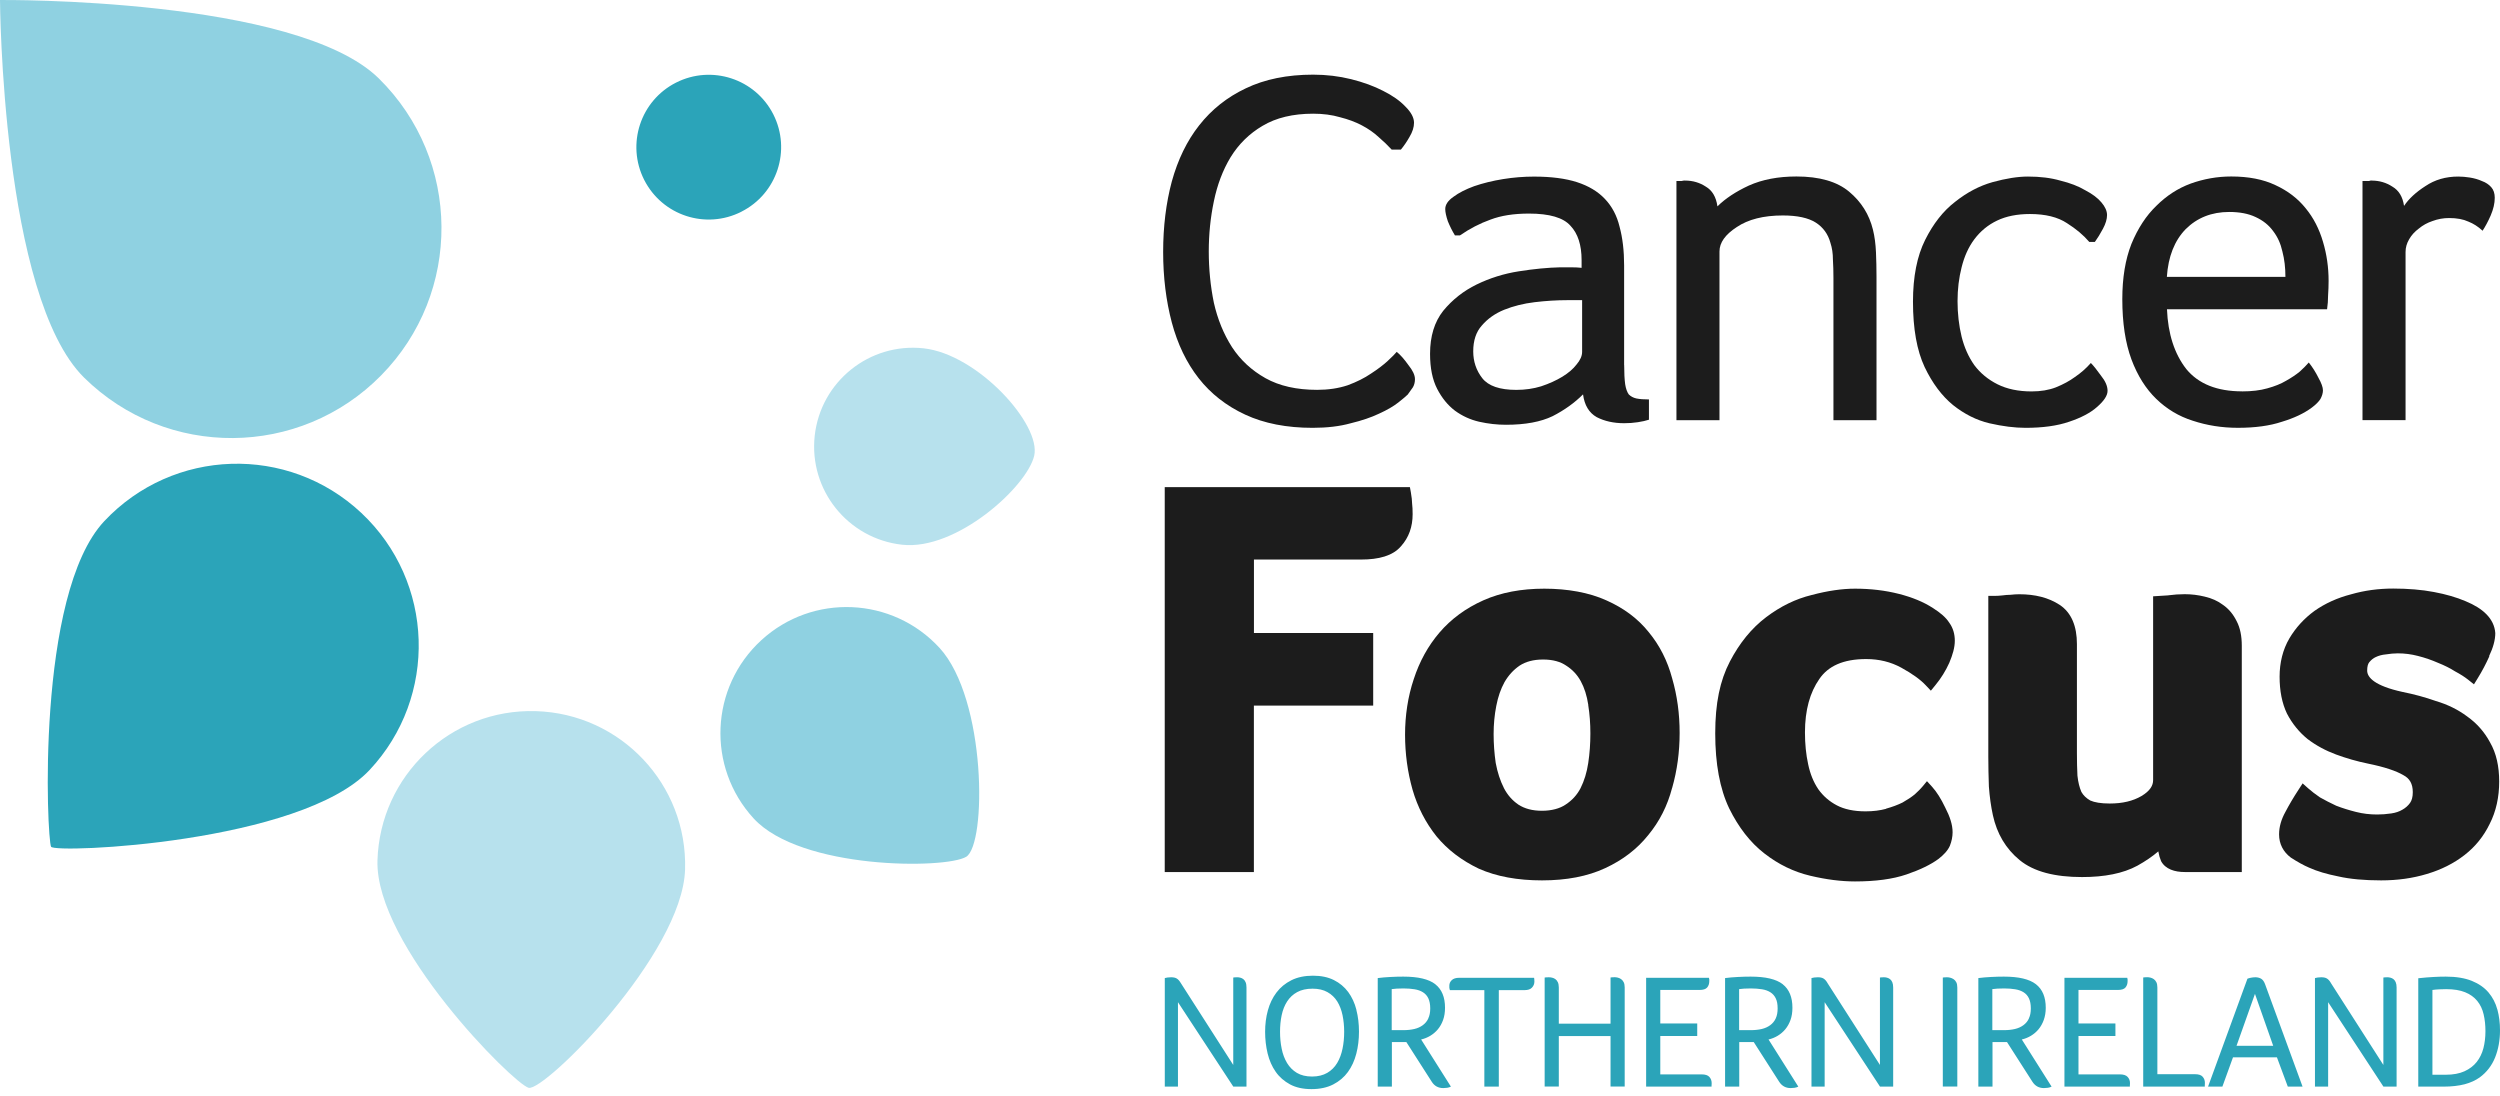 <svg width="130" height="57" viewBox="0 0 130 57" fill="none" xmlns="http://www.w3.org/2000/svg">
<path d="M19.704 4.084C23.997 8.32 24.048 15.227 19.816 19.523C15.584 23.819 8.671 23.87 4.375 19.638C0.085 15.406 0 0.001 0 0.001C0 0.001 15.405 -0.148 19.701 4.081" fill="#8FD1E1"/>
<path d="M5.423 27.1C9.001 23.292 14.981 23.101 18.789 26.672C22.597 30.247 22.785 36.231 19.216 40.042C15.641 43.847 2.875 44.386 2.657 44.032C2.442 43.674 1.848 30.908 5.423 27.1Z" fill="#2BA4B9"/>
<path d="M19.628 44.744C19.762 40.324 23.439 36.849 27.859 36.979C32.276 37.109 35.751 40.793 35.624 45.21C35.491 49.624 28.287 56.786 27.487 56.565C26.684 56.341 19.498 49.161 19.628 44.744Z" fill="#B7E1ED"/>
<path d="M39.187 42.556C36.739 39.884 36.918 35.74 39.59 33.289C42.259 30.844 46.406 31.023 48.857 33.692C51.302 36.364 51.308 43.904 50.242 44.553C49.175 45.198 41.635 45.228 39.187 42.556Z" fill="#8FD1E1"/>
<path d="M46.912 28.326C44.092 28.014 42.056 25.481 42.365 22.658C42.677 19.84 45.213 17.805 48.033 18.113C50.854 18.426 54.159 22.088 53.777 23.706C53.389 25.324 49.733 28.638 46.912 28.326Z" fill="#B7E1ED"/>
<path d="M38.554 11.009C36.7 11.949 34.44 11.21 33.497 9.352C32.561 7.498 33.3 5.235 35.154 4.296C37.008 3.357 39.275 4.096 40.214 5.95C41.15 7.804 40.411 10.07 38.554 11.007" fill="#2BA4B9"/>
<path d="M71.406 32.919V36.691H65.202V45.349H60.566V25.33H73.315L73.366 25.609C73.406 25.833 73.427 26.03 73.43 26.194C73.448 26.336 73.457 26.518 73.457 26.736C73.457 27.387 73.263 27.948 72.854 28.402C72.427 28.905 71.694 29.096 70.779 29.096H65.205V32.916H71.409L71.406 32.919Z" fill="#1C1C1C"/>
<path d="M82.591 36.658C82.518 36.17 82.385 35.758 82.197 35.416C82.012 35.08 81.758 34.813 81.443 34.613C81.146 34.41 80.752 34.295 80.243 34.295C79.734 34.295 79.337 34.407 79.019 34.613C78.698 34.834 78.44 35.116 78.231 35.477C78.04 35.825 77.898 36.231 77.807 36.704C77.713 37.182 77.668 37.67 77.668 38.17C77.668 38.67 77.704 39.17 77.777 39.673C77.868 40.163 78.01 40.597 78.207 40.987C78.392 41.342 78.64 41.624 78.959 41.842C79.277 42.048 79.676 42.16 80.182 42.16C80.688 42.16 81.112 42.042 81.406 41.842C81.743 41.624 82.003 41.342 82.188 40.987C82.382 40.6 82.515 40.166 82.588 39.679C82.664 39.176 82.7 38.664 82.7 38.143C82.7 37.622 82.664 37.146 82.588 36.664M86.95 40.969C86.708 41.899 86.293 42.72 85.702 43.432C85.127 44.15 84.384 44.72 83.475 45.141C82.555 45.571 81.452 45.78 80.185 45.78C78.919 45.78 77.816 45.58 76.898 45.171C76.011 44.747 75.272 44.187 74.699 43.49C74.132 42.781 73.714 41.966 73.451 41.06C73.193 40.145 73.063 39.188 73.063 38.197C73.063 37.207 73.211 36.222 73.514 35.319C73.814 34.395 74.26 33.586 74.85 32.896C75.462 32.181 76.226 31.623 77.135 31.217C78.053 30.808 79.113 30.611 80.304 30.611C81.494 30.611 82.63 30.808 83.533 31.22C84.442 31.623 85.178 32.175 85.736 32.874C86.308 33.568 86.711 34.368 86.953 35.277C87.214 36.177 87.341 37.119 87.341 38.109C87.341 39.1 87.214 40.054 86.953 40.969" fill="#1C1C1C"/>
<path d="M98.075 42.051C98.399 41.96 98.678 41.857 98.929 41.733C99.187 41.587 99.387 41.454 99.562 41.312C99.75 41.142 99.871 41.018 99.953 40.921L100.202 40.621L100.465 40.909C100.708 41.175 100.935 41.539 101.153 41.996C101.395 42.46 101.535 42.887 101.535 43.275C101.535 43.514 101.483 43.756 101.392 43.984C101.283 44.232 101.062 44.465 100.792 44.671C100.386 44.968 99.829 45.235 99.138 45.471C98.417 45.717 97.521 45.835 96.46 45.835C95.736 45.835 94.958 45.735 94.13 45.538C93.273 45.335 92.476 44.947 91.749 44.38C91.007 43.805 90.401 43.017 89.919 42.039C89.429 41.015 89.192 39.706 89.192 38.137C89.192 36.567 89.438 35.389 89.953 34.401C90.453 33.441 91.08 32.668 91.84 32.093C92.585 31.529 93.376 31.142 94.212 30.939C95.039 30.72 95.788 30.611 96.46 30.611C97.275 30.611 98.032 30.702 98.738 30.881C99.438 31.06 100.029 31.302 100.511 31.617C100.892 31.857 101.183 32.102 101.359 32.377C101.559 32.653 101.65 32.968 101.65 33.32C101.65 33.671 101.541 34.044 101.362 34.468C101.177 34.88 100.938 35.265 100.65 35.616L100.405 35.916L100.138 35.634C99.865 35.343 99.447 35.038 98.866 34.719C98.323 34.422 97.718 34.271 97.039 34.271C95.839 34.271 95.061 34.641 94.606 35.307C94.118 36.004 93.858 36.925 93.858 38.085C93.858 38.676 93.912 39.23 94.025 39.745C94.13 40.248 94.306 40.675 94.549 41.036C94.806 41.396 95.127 41.675 95.521 41.881C95.903 42.081 96.394 42.19 97.009 42.19C97.405 42.19 97.76 42.145 98.072 42.06" fill="#1C1C1C"/>
<path d="M112.75 30.956C113.047 30.917 113.331 30.898 113.607 30.898C113.962 30.898 114.304 30.941 114.64 31.023C115.007 31.108 115.322 31.247 115.595 31.453C115.897 31.662 116.128 31.944 116.303 32.295C116.491 32.65 116.573 33.083 116.573 33.577V45.346H113.607C113.092 45.346 112.604 45.201 112.377 44.78C112.314 44.631 112.265 44.462 112.232 44.271C111.929 44.534 111.562 44.783 111.144 45.016C110.402 45.419 109.436 45.607 108.266 45.607C106.866 45.607 105.761 45.334 105.018 44.722C104.3 44.131 103.84 43.35 103.631 42.395C103.531 41.938 103.461 41.435 103.422 40.899C103.404 40.375 103.392 39.854 103.392 39.351V30.986H103.731C103.852 30.986 103.979 30.977 104.119 30.962C104.264 30.941 104.403 30.932 104.546 30.929C104.706 30.911 104.858 30.901 105 30.901C105.818 30.901 106.521 31.074 107.094 31.447C107.727 31.862 108 32.583 108 33.492V39.178C108 39.596 108.009 39.975 108.027 40.335C108.063 40.675 108.133 40.95 108.233 41.181C108.333 41.359 108.484 41.505 108.693 41.626C108.917 41.726 109.251 41.783 109.708 41.783C110.375 41.783 110.917 41.65 111.353 41.396C111.811 41.123 111.962 40.844 111.962 40.566V31.008L112.744 30.959L112.75 30.956Z" fill="#1C1C1C"/>
<path d="M129.446 34.126C129.267 34.526 129.07 34.898 128.849 35.256L128.646 35.586L128.343 35.344C128.17 35.207 127.937 35.056 127.661 34.91C127.413 34.75 127.107 34.598 126.78 34.468C126.449 34.323 126.095 34.199 125.728 34.108C125.392 34.02 125.044 33.974 124.686 33.974C124.492 33.974 124.277 33.995 124.065 34.029C123.874 34.044 123.683 34.096 123.532 34.171C123.417 34.223 123.302 34.311 123.196 34.444C123.138 34.52 123.093 34.647 123.093 34.871C123.093 35.228 123.486 35.665 124.929 35.98C125.519 36.098 126.095 36.252 126.664 36.453C127.276 36.634 127.813 36.898 128.288 37.252C128.794 37.61 129.188 38.058 129.482 38.603C129.809 39.17 129.958 39.852 129.958 40.645C129.958 41.439 129.797 42.196 129.461 42.848C129.149 43.49 128.715 44.029 128.152 44.465C127.594 44.899 126.94 45.226 126.195 45.447C125.465 45.668 124.674 45.78 123.817 45.78C122.959 45.78 122.208 45.714 121.581 45.571C120.987 45.453 120.487 45.305 120.072 45.117C119.787 44.996 119.466 44.817 119.121 44.593C118.727 44.296 118.512 43.881 118.512 43.39C118.512 42.993 118.627 42.605 118.842 42.218C119.039 41.842 119.263 41.463 119.521 41.069L119.736 40.736L120.033 41C120.196 41.145 120.399 41.3 120.636 41.463C120.89 41.609 121.175 41.751 121.481 41.897C121.808 42.024 122.153 42.13 122.514 42.221C122.871 42.312 123.238 42.354 123.614 42.354C123.847 42.354 124.092 42.336 124.344 42.299C124.577 42.266 124.768 42.196 124.916 42.109C125.083 42.018 125.222 41.894 125.325 41.748C125.41 41.627 125.465 41.451 125.465 41.194C125.465 40.745 125.292 40.473 124.977 40.309C124.604 40.088 123.995 39.882 123.141 39.709C122.565 39.591 122.011 39.431 121.475 39.234C120.927 39.031 120.43 38.761 119.996 38.431C119.554 38.073 119.191 37.625 118.921 37.104C118.663 36.565 118.539 35.919 118.539 35.189C118.539 34.459 118.706 33.777 119.048 33.196C119.381 32.635 119.818 32.157 120.354 31.766C120.911 31.375 121.545 31.087 122.253 30.905C122.959 30.702 123.686 30.605 124.45 30.605C125.213 30.605 125.946 30.666 126.561 30.784C127.195 30.902 127.746 31.063 128.219 31.266C129.103 31.63 129.703 32.166 129.755 32.923C129.755 33.284 129.639 33.69 129.433 34.117" fill="#1C1C1C"/>
<path d="M73.208 20.511C73.121 20.599 72.954 20.738 72.709 20.932C72.463 21.126 72.13 21.32 71.709 21.511C71.306 21.704 70.812 21.871 70.233 22.011C69.67 22.168 69.013 22.247 68.258 22.247C66.907 22.247 65.738 22.02 64.753 21.562C63.768 21.105 62.962 20.474 62.329 19.666C61.696 18.857 61.233 17.89 60.933 16.766C60.636 15.643 60.484 14.422 60.484 13.104C60.484 11.786 60.633 10.565 60.933 9.441C61.248 8.299 61.723 7.323 62.357 6.518C63.008 5.69 63.814 5.051 64.78 4.594C65.765 4.121 66.931 3.882 68.285 3.882C68.97 3.882 69.627 3.961 70.261 4.118C70.894 4.276 71.445 4.479 71.921 4.724C72.412 4.969 72.799 5.242 73.081 5.542C73.381 5.839 73.529 6.121 73.529 6.384C73.529 6.611 73.451 6.86 73.293 7.123C73.154 7.369 73.002 7.59 72.845 7.781H72.369C72.175 7.569 71.948 7.351 71.684 7.123C71.439 6.896 71.148 6.693 70.815 6.518C70.482 6.342 70.103 6.202 69.682 6.096C69.261 5.972 68.794 5.912 68.285 5.912C67.231 5.912 66.353 6.124 65.65 6.545C64.965 6.948 64.411 7.493 63.989 8.178C63.587 8.844 63.296 9.611 63.12 10.471C62.944 11.313 62.856 12.183 62.856 13.079C62.856 13.976 62.944 14.879 63.12 15.739C63.314 16.6 63.629 17.372 64.068 18.057C64.508 18.727 65.086 19.26 65.807 19.666C66.528 20.069 67.425 20.272 68.494 20.272C69.073 20.272 69.6 20.193 70.076 20.035C70.552 19.86 70.954 19.657 71.288 19.429C71.639 19.202 71.93 18.981 72.157 18.772C72.384 18.56 72.545 18.402 72.63 18.296C72.824 18.454 73.024 18.684 73.236 18.981C73.463 19.263 73.578 19.508 73.578 19.717C73.578 19.875 73.542 20.017 73.472 20.138C73.402 20.244 73.314 20.366 73.208 20.508" fill="#1C1C1C"/>
<path d="M82.273 15.608H81.509C80.949 15.608 80.376 15.645 79.798 15.714C79.219 15.784 78.692 15.917 78.216 16.108C77.741 16.302 77.356 16.575 77.056 16.926C76.756 17.259 76.608 17.708 76.608 18.271C76.608 18.798 76.765 19.265 77.08 19.668C77.398 20.071 77.986 20.274 78.847 20.274C79.304 20.274 79.734 20.213 80.137 20.089C80.558 19.95 80.928 19.78 81.243 19.589C81.558 19.395 81.803 19.186 81.979 18.956C82.173 18.729 82.27 18.508 82.27 18.299V15.611L82.273 15.608ZM84.457 18.98C84.457 19.401 84.475 19.735 84.509 19.98C84.545 20.207 84.606 20.383 84.694 20.507C84.799 20.613 84.93 20.683 85.087 20.719C85.263 20.755 85.481 20.771 85.745 20.771V21.825C85.587 21.876 85.393 21.922 85.166 21.955C84.939 21.991 84.7 22.007 84.454 22.007C83.909 22.007 83.436 21.901 83.03 21.692C82.627 21.464 82.391 21.067 82.318 20.507C81.879 20.946 81.352 21.325 80.737 21.64C80.122 21.937 79.313 22.088 78.313 22.088C77.856 22.088 77.392 22.037 76.917 21.931C76.459 21.825 76.038 21.634 75.653 21.352C75.284 21.07 74.978 20.695 74.732 20.219C74.487 19.744 74.363 19.138 74.363 18.401C74.363 17.486 74.59 16.741 75.047 16.163C75.523 15.584 76.102 15.127 76.786 14.793C77.471 14.46 78.201 14.23 78.974 14.109C79.764 13.984 80.486 13.915 81.134 13.9H81.688C81.9 13.9 82.082 13.909 82.243 13.927V13.53C82.243 12.739 82.049 12.143 81.664 11.739C81.294 11.318 80.576 11.106 79.504 11.106C78.713 11.106 78.047 11.212 77.501 11.421C76.956 11.615 76.429 11.888 75.92 12.239H75.656C75.517 12.012 75.393 11.764 75.287 11.503C75.199 11.24 75.153 11.028 75.153 10.87C75.153 10.643 75.296 10.431 75.575 10.237C75.856 10.025 76.217 9.843 76.656 9.682C77.114 9.525 77.614 9.401 78.159 9.313C78.704 9.225 79.24 9.183 79.767 9.183C80.664 9.183 81.409 9.28 82.006 9.473C82.603 9.667 83.088 9.955 83.454 10.343C83.824 10.731 84.079 11.212 84.218 11.791C84.375 12.37 84.454 13.039 84.454 13.794V18.983L84.457 18.98Z" fill="#1C1C1C"/>
<path d="M87.62 9.389C88.023 9.389 88.383 9.495 88.701 9.704C89.035 9.898 89.238 10.24 89.307 10.731C89.71 10.328 90.256 9.967 90.94 9.649C91.643 9.334 92.467 9.177 93.415 9.177C94.609 9.177 95.524 9.44 96.154 9.967C96.787 10.495 97.199 11.152 97.393 11.943C97.481 12.294 97.532 12.691 97.551 13.127C97.569 13.548 97.578 13.96 97.578 14.366V21.849H95.339V14.445C95.339 14.112 95.33 13.794 95.312 13.497C95.312 13.182 95.269 12.891 95.182 12.627C95.057 12.17 94.803 11.819 94.418 11.573C94.03 11.328 93.461 11.204 92.707 11.204C91.704 11.204 90.907 11.406 90.31 11.809C89.713 12.197 89.413 12.618 89.413 13.076V21.849H87.175V9.413H87.438C87.508 9.395 87.568 9.386 87.623 9.386" fill="#1C1C1C"/>
<path d="M105.643 20.354C106.118 20.354 106.539 20.284 106.906 20.142C107.294 19.984 107.618 19.808 107.882 19.614C108.197 19.402 108.478 19.157 108.724 18.875C108.863 19.015 109.039 19.236 109.251 19.533C109.478 19.814 109.593 20.078 109.593 20.323C109.593 20.569 109.408 20.85 109.039 21.169C108.706 21.465 108.221 21.723 107.591 21.932C106.976 22.144 106.221 22.247 105.325 22.247C104.761 22.247 104.14 22.168 103.452 22.011C102.786 21.853 102.153 21.538 101.556 21.062C100.977 20.587 100.483 19.929 100.081 19.087C99.678 18.227 99.475 17.094 99.475 15.688C99.475 14.388 99.687 13.316 100.108 12.474C100.529 11.632 101.047 10.971 101.662 10.498C102.277 10.008 102.925 9.665 103.61 9.472C104.313 9.278 104.928 9.181 105.455 9.181C106.088 9.181 106.649 9.25 107.142 9.393C107.651 9.517 108.081 9.684 108.433 9.893C108.803 10.086 109.084 10.296 109.275 10.526C109.469 10.753 109.566 10.974 109.566 11.183C109.566 11.392 109.496 11.632 109.354 11.895C109.215 12.159 109.072 12.386 108.933 12.58H108.642C108.342 12.228 107.957 11.904 107.482 11.604C107.006 11.289 106.367 11.129 105.558 11.129C104.891 11.129 104.319 11.244 103.846 11.471C103.371 11.698 102.977 12.025 102.662 12.447C102.362 12.849 102.144 13.334 102.004 13.898C101.865 14.443 101.792 15.031 101.792 15.664C101.792 16.297 101.862 16.927 102.004 17.509C102.144 18.069 102.365 18.563 102.662 18.984C102.977 19.405 103.383 19.739 103.873 19.984C104.364 20.229 104.955 20.354 105.64 20.354" fill="#1C1C1C"/>
<path d="M118.842 14.397C118.842 13.921 118.791 13.482 118.685 13.079C118.597 12.676 118.439 12.324 118.209 12.024C117.982 11.706 117.673 11.461 117.288 11.285C116.919 11.11 116.464 11.022 115.919 11.022C115.007 11.022 114.25 11.322 113.653 11.918C113.074 12.515 112.747 13.342 112.677 14.397H118.842ZM116.579 20.353C117.088 20.353 117.527 20.301 117.897 20.195C118.285 20.089 118.609 19.959 118.873 19.801C119.154 19.644 119.391 19.486 119.585 19.326C119.778 19.15 119.936 18.992 120.057 18.85C120.251 19.095 120.418 19.359 120.557 19.641C120.715 19.922 120.793 20.141 120.793 20.298C120.793 20.438 120.748 20.589 120.663 20.747C120.575 20.886 120.427 21.037 120.215 21.195C119.812 21.495 119.294 21.74 118.661 21.931C118.027 22.143 117.264 22.246 116.367 22.246C115.543 22.246 114.762 22.122 114.022 21.877C113.301 21.649 112.671 21.271 112.126 20.744C111.581 20.216 111.15 19.532 110.835 18.689C110.517 17.829 110.36 16.784 110.36 15.554C110.36 14.448 110.517 13.491 110.835 12.682C111.169 11.873 111.599 11.216 112.126 10.707C112.653 10.18 113.25 9.792 113.916 9.546C114.601 9.301 115.304 9.177 116.025 9.177C116.922 9.177 117.685 9.325 118.318 9.625C118.97 9.925 119.494 10.328 119.9 10.837C120.303 11.328 120.602 11.909 120.796 12.576C120.99 13.224 121.087 13.903 121.087 14.606C121.087 14.851 121.078 15.105 121.06 15.369C121.06 15.614 121.042 15.851 121.008 16.081H112.683C112.735 17.363 113.071 18.399 113.686 19.189C114.319 19.962 115.286 20.35 116.585 20.35" fill="#1C1C1C"/>
<path d="M123.323 9.39C123.726 9.39 124.086 9.496 124.404 9.705C124.738 9.899 124.941 10.232 125.01 10.707C125.256 10.338 125.625 9.996 126.116 9.681C126.607 9.347 127.18 9.181 127.828 9.181C128.022 9.181 128.225 9.199 128.434 9.232C128.661 9.269 128.873 9.329 129.067 9.417C129.261 9.487 129.418 9.593 129.543 9.732C129.667 9.871 129.727 10.056 129.727 10.286C129.727 10.568 129.658 10.874 129.515 11.207C129.376 11.523 129.234 11.786 129.094 11.998C128.867 11.786 128.622 11.629 128.355 11.523C128.091 11.401 127.758 11.338 127.355 11.338C127.055 11.338 126.768 11.389 126.486 11.495C126.222 11.583 125.986 11.713 125.774 11.889C125.562 12.047 125.395 12.231 125.274 12.444C125.15 12.655 125.089 12.874 125.089 13.101V21.847H122.85V9.411H123.193C123.244 9.393 123.29 9.384 123.326 9.384" fill="#1C1C1C"/>
<path d="M61.387 51.096C61.324 50.993 61.26 50.924 61.187 50.881C61.118 50.839 61.021 50.818 60.897 50.818C60.833 50.818 60.772 50.821 60.712 50.83C60.648 50.839 60.603 50.848 60.569 50.86V56.504H61.254V52.114L64.132 56.504H64.817V51.351C64.817 51.239 64.802 51.145 64.771 51.075C64.741 51.005 64.702 50.951 64.653 50.915C64.605 50.878 64.553 50.854 64.496 50.839C64.438 50.824 64.386 50.818 64.335 50.818C64.308 50.818 64.281 50.818 64.253 50.821C64.229 50.824 64.208 50.824 64.19 50.824C64.165 50.83 64.147 50.833 64.129 50.833V55.377L61.387 51.096ZM70.534 52.511C70.443 52.157 70.3 51.848 70.106 51.584C69.912 51.324 69.664 51.114 69.361 50.963C69.058 50.812 68.698 50.736 68.273 50.736C67.849 50.736 67.465 50.815 67.153 50.972C66.837 51.13 66.58 51.342 66.377 51.611C66.174 51.878 66.025 52.19 65.929 52.541C65.832 52.893 65.786 53.266 65.786 53.653C65.786 54.041 65.829 54.417 65.916 54.78C66.004 55.141 66.144 55.459 66.335 55.731C66.525 56.007 66.777 56.222 67.083 56.389C67.389 56.553 67.761 56.634 68.195 56.634C68.628 56.634 69.013 56.553 69.325 56.392C69.637 56.231 69.894 56.016 70.091 55.744C70.288 55.474 70.433 55.156 70.527 54.795C70.621 54.435 70.667 54.05 70.667 53.644C70.667 53.238 70.621 52.866 70.53 52.511M69.812 54.529C69.755 54.807 69.664 55.056 69.534 55.274C69.403 55.492 69.231 55.665 69.016 55.789C68.801 55.913 68.54 55.98 68.228 55.98C67.916 55.98 67.649 55.916 67.437 55.789C67.225 55.662 67.055 55.489 66.925 55.274C66.795 55.056 66.701 54.807 66.647 54.529C66.589 54.25 66.562 53.956 66.562 53.653C66.562 53.35 66.589 53.062 66.647 52.79C66.704 52.52 66.798 52.281 66.931 52.075C67.065 51.869 67.237 51.708 67.452 51.59C67.668 51.472 67.934 51.411 68.255 51.411C68.561 51.411 68.819 51.472 69.028 51.59C69.24 51.708 69.409 51.872 69.537 52.075C69.664 52.281 69.755 52.52 69.812 52.79C69.867 53.059 69.897 53.347 69.897 53.653C69.897 53.959 69.87 54.25 69.812 54.529ZM74.635 51.178C74.296 50.915 73.742 50.784 72.969 50.784C72.754 50.784 72.53 50.79 72.297 50.803C72.063 50.815 71.845 50.833 71.642 50.86V56.504H72.378V54.187H73.13L74.451 56.25C74.59 56.471 74.79 56.58 75.05 56.58C75.114 56.58 75.181 56.574 75.254 56.565C75.326 56.553 75.393 56.534 75.447 56.504L73.899 54.053C74.069 54.014 74.226 53.95 74.378 53.859C74.526 53.768 74.66 53.656 74.772 53.52C74.884 53.384 74.975 53.223 75.041 53.038C75.108 52.853 75.141 52.641 75.141 52.405C75.141 51.851 74.972 51.445 74.635 51.181M74.272 52.962C74.205 53.105 74.108 53.22 73.984 53.311C73.86 53.402 73.715 53.468 73.545 53.508C73.375 53.547 73.187 53.568 72.978 53.568H72.369V51.436H72.351C72.436 51.423 72.53 51.414 72.63 51.408C72.73 51.402 72.851 51.399 72.984 51.399C73.193 51.399 73.384 51.414 73.557 51.442C73.73 51.469 73.875 51.523 73.996 51.599C74.117 51.675 74.211 51.781 74.275 51.917C74.338 52.054 74.372 52.226 74.372 52.438C74.372 52.651 74.338 52.817 74.269 52.959M77.183 56.504H77.938V51.487H79.274C79.449 51.487 79.58 51.445 79.661 51.357C79.746 51.269 79.789 51.163 79.789 51.039C79.789 51.021 79.789 51.002 79.786 50.984C79.783 50.966 79.783 50.945 79.783 50.921C79.776 50.899 79.773 50.872 79.773 50.845H75.881C75.705 50.845 75.575 50.887 75.493 50.966C75.408 51.048 75.365 51.142 75.365 51.251V51.336C75.365 51.363 75.365 51.39 75.375 51.411C75.381 51.433 75.387 51.46 75.393 51.487H77.186V56.504H77.183ZM81.058 51.351C81.058 51.239 81.04 51.145 81.007 51.075C80.973 51.005 80.931 50.951 80.879 50.915C80.828 50.878 80.773 50.854 80.71 50.839C80.649 50.824 80.588 50.818 80.531 50.818C80.504 50.818 80.476 50.818 80.455 50.821C80.434 50.824 80.41 50.824 80.388 50.824C80.367 50.83 80.343 50.833 80.322 50.833V56.501H81.058V53.877H83.748V56.501H84.484V51.348C84.484 51.236 84.466 51.142 84.43 51.072C84.394 51.002 84.348 50.948 84.294 50.912C84.239 50.875 84.184 50.851 84.124 50.836C84.063 50.821 84.009 50.815 83.957 50.815C83.93 50.815 83.903 50.815 83.882 50.818C83.857 50.821 83.836 50.821 83.815 50.821C83.794 50.827 83.769 50.83 83.748 50.83V53.232H81.058V51.345V51.351ZM86.338 51.478H88.368C88.565 51.478 88.701 51.436 88.774 51.348C88.847 51.26 88.883 51.151 88.883 51.021V50.933C88.883 50.908 88.877 50.878 88.865 50.845H85.599V56.504H89.001V56.444C89.001 56.425 89.001 56.41 89.004 56.389C89.004 56.368 89.007 56.35 89.007 56.325C89.007 56.195 88.965 56.086 88.886 55.998C88.805 55.91 88.671 55.868 88.483 55.868H86.335V53.871H88.256V53.22H86.335V51.478H86.338ZM92.701 51.178C92.361 50.915 91.807 50.784 91.034 50.784C90.819 50.784 90.595 50.79 90.362 50.803C90.128 50.815 89.91 50.833 89.704 50.86V56.504H90.441V54.187H91.195L92.516 56.25C92.658 56.471 92.858 56.58 93.115 56.58C93.176 56.58 93.246 56.574 93.319 56.565C93.391 56.553 93.458 56.534 93.512 56.504L91.964 54.053C92.134 54.014 92.291 53.95 92.443 53.859C92.591 53.768 92.725 53.656 92.837 53.52C92.949 53.384 93.04 53.223 93.106 53.038C93.173 52.853 93.206 52.641 93.206 52.405C93.206 51.851 93.037 51.445 92.701 51.181M92.337 52.962C92.27 53.105 92.173 53.22 92.049 53.311C91.925 53.402 91.779 53.468 91.61 53.508C91.44 53.547 91.252 53.568 91.043 53.568H90.434V51.436H90.416C90.501 51.423 90.595 51.414 90.695 51.408C90.798 51.402 90.916 51.399 91.049 51.399C91.258 51.399 91.449 51.414 91.622 51.442C91.795 51.469 91.94 51.523 92.061 51.599C92.182 51.675 92.276 51.781 92.34 51.917C92.407 52.054 92.437 52.226 92.437 52.438C92.437 52.651 92.404 52.817 92.337 52.959M95.018 51.096C94.954 50.993 94.891 50.924 94.818 50.881C94.748 50.839 94.651 50.818 94.527 50.818C94.464 50.818 94.403 50.821 94.34 50.83C94.279 50.839 94.23 50.848 94.197 50.86V56.504H94.882V52.114L97.76 56.504H98.445V51.351C98.445 51.239 98.429 51.145 98.399 51.075C98.369 51.005 98.329 50.951 98.281 50.915C98.232 50.878 98.181 50.854 98.123 50.839C98.066 50.824 98.014 50.818 97.963 50.818C97.936 50.818 97.908 50.818 97.881 50.821C97.857 50.824 97.835 50.824 97.817 50.824C97.793 50.83 97.775 50.833 97.757 50.833V55.377L95.015 51.096H95.018ZM101.78 51.351C101.78 51.239 101.762 51.145 101.725 51.075C101.689 51.005 101.641 50.951 101.583 50.915C101.525 50.878 101.468 50.854 101.407 50.839C101.347 50.824 101.292 50.818 101.241 50.818C101.213 50.818 101.186 50.818 101.165 50.821C101.144 50.824 101.12 50.824 101.095 50.824C101.071 50.83 101.05 50.833 101.026 50.833V56.501H101.78V51.348V51.351ZM105.867 51.178C105.528 50.915 104.973 50.784 104.201 50.784C103.985 50.784 103.761 50.79 103.528 50.803C103.295 50.815 103.077 50.833 102.874 50.86V56.504H103.61V54.187H104.364L105.685 56.25C105.827 56.471 106.024 56.58 106.285 56.58C106.349 56.58 106.415 56.574 106.488 56.565C106.561 56.553 106.627 56.534 106.682 56.504L105.134 54.053C105.303 54.014 105.461 53.95 105.612 53.859C105.761 53.768 105.894 53.656 106.006 53.52C106.118 53.384 106.209 53.223 106.276 53.038C106.342 52.853 106.379 52.641 106.379 52.405C106.379 51.851 106.209 51.445 105.87 51.181M105.503 52.962C105.437 53.105 105.34 53.22 105.215 53.311C105.091 53.402 104.946 53.468 104.776 53.508C104.607 53.547 104.419 53.568 104.21 53.568H103.601V51.436H103.583C103.667 51.423 103.761 51.414 103.861 51.408C103.964 51.402 104.082 51.399 104.216 51.399C104.425 51.399 104.616 51.414 104.788 51.442C104.961 51.469 105.106 51.523 105.228 51.599C105.349 51.675 105.443 51.781 105.506 51.917C105.57 52.054 105.603 52.226 105.603 52.438C105.603 52.651 105.57 52.817 105.5 52.959M108.09 51.478H110.12C110.317 51.478 110.454 51.436 110.526 51.348C110.599 51.26 110.635 51.151 110.635 51.021V50.933C110.635 50.908 110.629 50.878 110.617 50.845H107.351V56.504H110.753V56.444C110.753 56.425 110.753 56.41 110.756 56.389C110.76 56.368 110.76 56.35 110.76 56.325C110.76 56.195 110.72 56.086 110.635 55.998C110.553 55.91 110.42 55.868 110.232 55.868H108.081V53.871H110.002V53.22H108.081V51.478H108.09ZM111.45 56.504H114.649V56.444C114.649 56.425 114.649 56.407 114.652 56.383C114.652 56.362 114.655 56.334 114.655 56.307C114.655 56.183 114.616 56.077 114.537 55.989C114.459 55.901 114.328 55.859 114.146 55.859H112.183V51.348C112.183 51.236 112.165 51.142 112.129 51.072C112.093 51.002 112.047 50.948 111.993 50.912C111.938 50.875 111.883 50.851 111.823 50.836C111.762 50.821 111.708 50.815 111.656 50.815C111.629 50.815 111.602 50.815 111.58 50.818C111.559 50.821 111.535 50.821 111.514 50.821C111.493 50.827 111.468 50.83 111.447 50.83V56.498L111.45 56.504ZM119.733 56.504L117.779 51.166C117.727 51.03 117.658 50.939 117.573 50.89C117.485 50.842 117.388 50.818 117.282 50.818C117.203 50.818 117.125 50.827 117.046 50.842C116.967 50.86 116.906 50.875 116.867 50.893L114.819 56.504H115.564L116.116 54.98H118.4L118.966 56.504H119.736H119.733ZM118.203 54.38H116.3L117.258 51.681L118.206 54.38H118.203ZM121.196 51.096C121.133 50.993 121.069 50.924 120.996 50.881C120.927 50.839 120.83 50.818 120.705 50.818C120.642 50.818 120.581 50.821 120.521 50.83C120.46 50.839 120.412 50.848 120.378 50.86V56.504H121.063V52.114L123.938 56.504H124.623V51.351C124.623 51.239 124.607 51.145 124.577 51.075C124.547 51.005 124.507 50.951 124.459 50.915C124.411 50.878 124.359 50.854 124.301 50.839C124.244 50.824 124.192 50.818 124.141 50.818C124.114 50.818 124.086 50.818 124.059 50.821C124.035 50.824 124.014 50.824 123.995 50.824C123.971 50.83 123.953 50.833 123.935 50.833V55.377L121.193 51.096H121.196ZM129.861 52.493C129.77 52.154 129.615 51.86 129.4 51.605C129.182 51.351 128.894 51.151 128.534 51.005C128.173 50.86 127.722 50.784 127.18 50.784C126.983 50.784 126.771 50.79 126.54 50.803C126.313 50.815 126.05 50.836 125.75 50.869V56.504H127.07C127.482 56.504 127.843 56.462 128.155 56.383C128.464 56.301 128.731 56.18 128.949 56.022C129.309 55.756 129.576 55.41 129.746 54.986C129.915 54.559 130 54.09 130 53.578C130 53.193 129.955 52.832 129.864 52.493M129.137 54.508C129.067 54.78 128.949 55.02 128.788 55.223C128.628 55.425 128.416 55.586 128.152 55.707C127.888 55.825 127.567 55.886 127.189 55.886H126.486V51.478C126.604 51.46 126.725 51.451 126.846 51.445C126.967 51.439 127.086 51.436 127.198 51.436C127.595 51.436 127.925 51.49 128.185 51.596C128.449 51.702 128.658 51.854 128.819 52.051C128.976 52.245 129.088 52.478 129.149 52.747C129.212 53.017 129.243 53.308 129.243 53.626C129.243 53.944 129.206 54.238 129.137 54.511" fill="#2BA4B9"/>
</svg>
